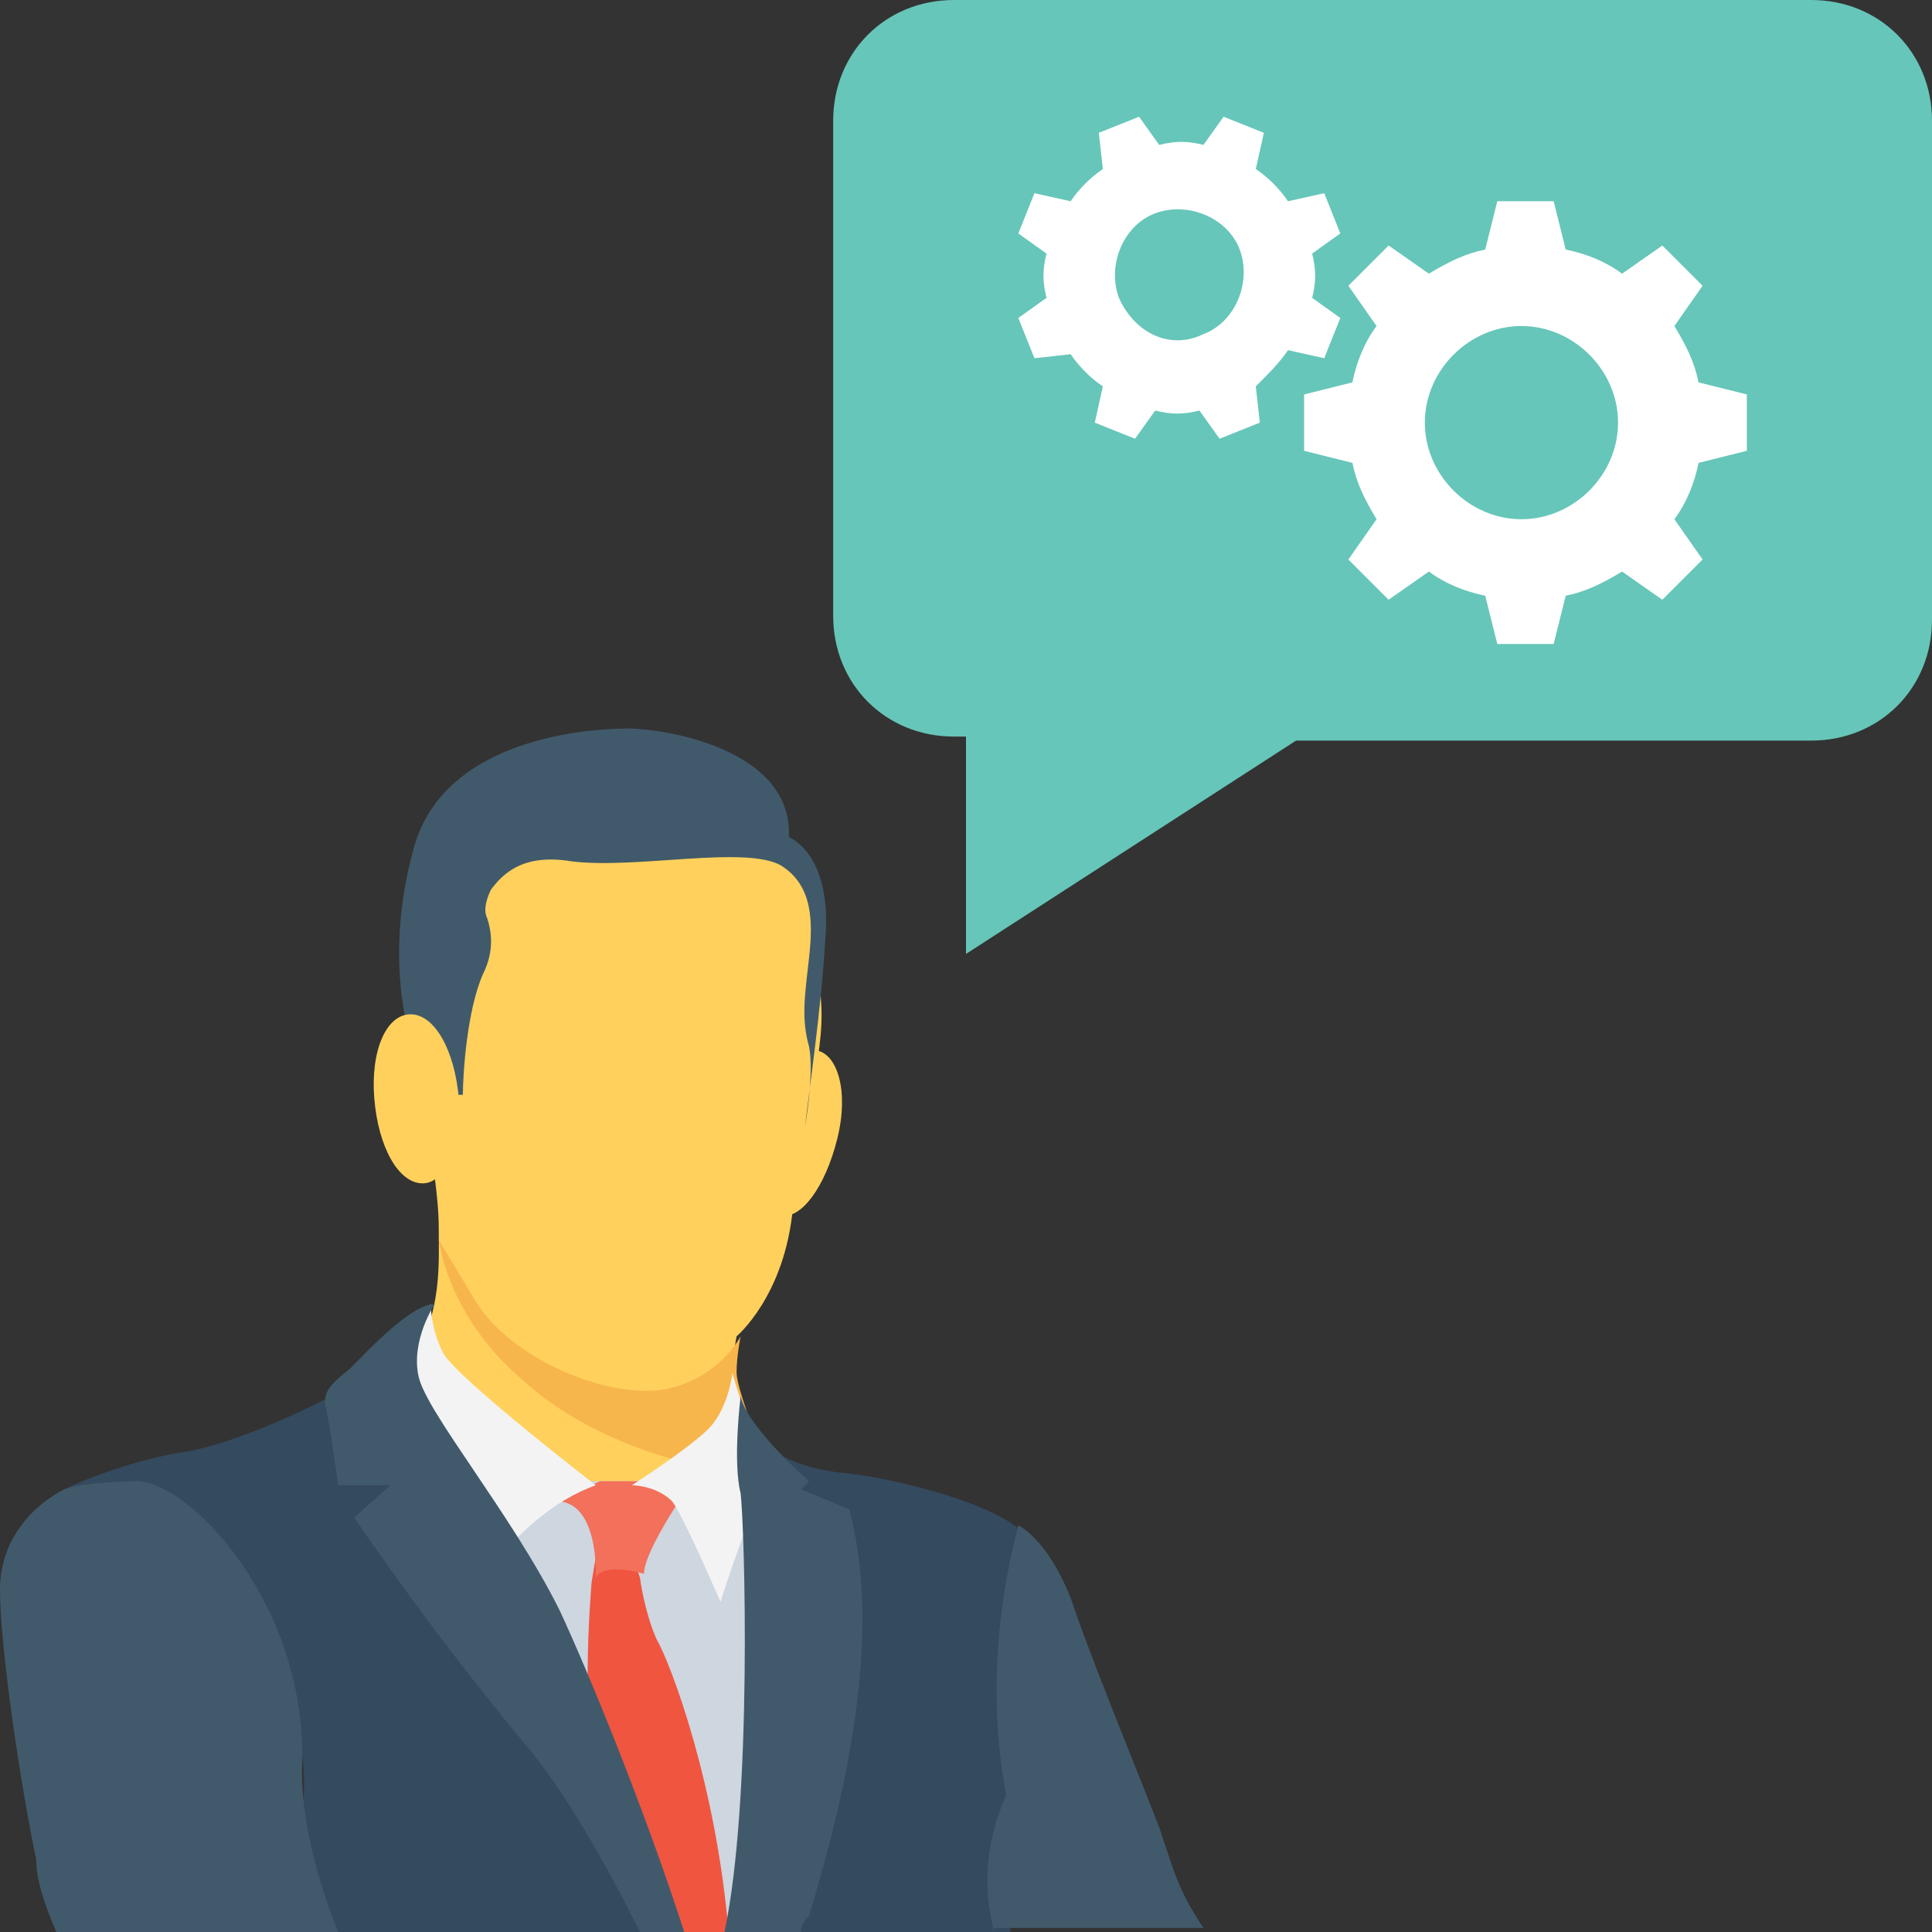 <?xml version="1.0" encoding="utf-8"?>
<!-- Generator: Adobe Illustrator 19.0.1, SVG Export Plug-In . SVG Version: 6.00 Build 0)  -->
<svg version="1.1" id="Layer_1" xmlns="http://www.w3.org/2000/svg" xmlns:xlink="http://www.w3.org/1999/xlink" x="0px" y="0px"
	 viewBox="0 0 48 48" style="enable-background:new 0 0 48 48;" xml:space="preserve">
<rect x="0" y="0" width="48" height="48" fill="#333333" stroke="none"/>
<style type="text/css">
	.st0{fill:#66C6B9;}
	.st1{fill:#F3F3F3;}
	.st2{fill:#415A6B;}
	.st3{fill:#CED6E0;}
	.st4{fill:#F3705A;}
	.st5{fill:#E8EAE9;}
	.st6{fill:#4ABAA5;}
	.st7{fill:#F05540;}
	.st8{fill:#FFD15C;}
	.st9{fill:#55C0EB;}
	.st10{fill:#8AD7F8;}
	.st11{fill:#344A5E;}
	.st12{fill:#FFFFFF;}
	.st13{fill:#F7B64C;}
	.st14{fill:#ADB3BA;}
	.st15{fill:#38A892;}
	.st16{fill:#ED9845;}
	.st17{fill:#2D4251;}
	.st18{fill:#304556;}
	.st19{fill:#A5AAAD;}
	.st20{fill:#2D4456;}
	.st21{fill:#4FB0E0;}
	.st22{fill:#2D4354;}
	.st23{fill:#E54C38;}
	.st24{fill:#2B4456;}
	.st25{fill:#2B404F;}
</style>
<g>
	<g>
		<g>
			<g>
				<g>
					<g>
						<g>
							<path class="st8" d="M10.7,28.6c0,0,0.2,1.1,0.2,1.9c0,0.8,0.1,2.2-0.7,3.3c-0.7,1.2,5.9,5,5.9,5l2.7-2.8
								c0,0-0.6-1.5-0.6-1.9c0-0.4,0.1-0.9,0.1-0.9s1.2-1,1.4-3.2c0.2-2.2,0.8-3.7,0.7-5.1c-0.1-1.4-0.1-2.8-0.5-3.5s-2.2-1.4-4-1.4
								s-4.9,1.2-5.1,2.3c-0.2,1.1-0.3,4.8-0.3,4.8L10.7,28.6z"/>
						</g>
					</g>
					<g>
						<g>
							<polygon class="st3" points="13.5,48 12.5,36.8 15.7,36.8 19.7,36.6 20.1,48 							"/>
						</g>
					</g>
					<g>
						<g>
							<path class="st7" d="M15.2,48c-0.3-2.6-0.6-5.7-0.6-6.4c0-1.2,0.1-2.3,0.1-2.3l0.2-1.2l0.8,0.5l0.2,0.6c0,0,0.1,0.8,0.4,1.5
								c0.4,0.7,1.5,3.7,1.8,7.3H15.2z"/>
						</g>
					</g>
					<g>
						<g>
							<path class="st4" d="M17.2,36.8c0,0-1.2,1.7-1.2,2.3c0,0-1-0.3-1.2,0.1c0,0,0.1-1.8-0.9-1.9l1-0.5h0.9H17.2z"/>
						</g>
					</g>
					<g>
						<g>
							<path class="st8" d="M20.8,28.3c-0.3,1.2-0.9,2-1.4,1.9s-0.8-1.1-0.5-2.2c0.3-1.2,0.9-2,1.4-1.9S21.1,27.1,20.8,28.3z"/>
						</g>
					</g>
					<g>
						<g>
							<path class="st2" d="M12.2,22.1c-0.1,0.2-0.2,0.5-0.1,0.7c0.1,0.3,0.2,0.8-0.1,1.4c-0.4,0.9-0.5,2.5-0.5,3h-0.5
								c0-0.4-0.1-1.1-0.4-1.2c-0.4-0.2-0.4-0.2-0.4-0.2s-0.7-2,0.1-4.8c0.8-2.7,4.4-2.9,5.3-2.9c0.9,0,4.1,0.5,4,2.7
								c0,0,1.1,0.4,0.9,2.6c-0.1,1.7-0.4,3.7-0.5,4.6H20c0.1-0.6,0.2-1.5,0.1-2c-0.2-0.7-0.1-1.3,0-2.2c0.1-0.9,0.1-1.8-0.7-2.3
								c-0.9-0.5-3.6,0.1-5.2-0.1C13,21.2,12.5,21.7,12.2,22.1z"/>
						</g>
					</g>
					<g>
						<g>
							<path class="st8" d="M9.3,27.3c0.1,1.2,0.6,2.1,1.2,2.1c0.6,0,0.9-1,0.9-2.1c-0.1-1.2-0.6-2.1-1.2-2.1
								C9.6,25.2,9.2,26.1,9.3,27.3z"/>
						</g>
					</g>
					<g>
						<path class="st13" d="M10.9,30.8c0,0,0,0,0.9,1.5c0.9,1.5,3.4,2.5,4.8,2.2c1.3-0.3,1.8-1.3,1.8-1.3s-0.1,0.5-0.1,0.9
							c0,0.4,0.6,1.9,0.6,1.9l-0.6,0.6c-2-0.3-4-1.1-5.3-2.3C11.1,32.7,10.9,30.8,10.9,30.8z"/>
					</g>
				</g>
				<g>
					<g>
						<path class="st1" d="M10.7,32.4c0,0,0,0.6,0.3,1.2c0.3,0.6,3.8,3.3,3.8,3.3c-1.1,0.4-1.9,1.2-2.7,2.1l-2.9-4.5
							c0,0,0.8-1,1.1-1.4C10.6,32.6,10.5,32.6,10.7,32.4z"/>
					</g>
				</g>
				<g>
					<g>
						<path class="st1" d="M18.2,34.1c0,0-0.1,0.9-0.6,1.4s-1.9,1.4-1.9,1.4s0.6,0,1,0.4c0.3,0.4,1.2,2.5,1.2,2.5s0.6-1.9,0.9-2.4
							c0.3-0.6-0.1-1.7-0.1-1.7S18.2,34.2,18.2,34.1z"/>
					</g>
				</g>
			</g>
			<g>
				<g>
					<g>
						<path class="st11" d="M25.1,48h-6.3c0.6-2.1,0.3-11.9,0.3-11.9h0.2c0,0,0.6,0.4,1.7,0.5c1.1,0.1,4.1,0.8,4.6,1.7
							c0,0,1.3,1.8-0.5,6.4L25.1,48z"/>
					</g>
				</g>
				<g>
					<g>
						<path class="st2" d="M19.9,48H18c0.7-3.3,0.5-10.1,0.4-10.9c-0.2-0.8,0-2.4,0-2.4c0.2,0.8,1.7,2.1,1.7,2.1l-0.2,0.2l1.2,0.5
							c0.8,3,0,6.8-1,10.1C19.9,47.8,19.9,47.9,19.9,48z"/>
					</g>
				</g>
				<g>
					<g>
						<path class="st11" d="M7.1,48c0.2-1.3,0.4-2.5,0.4-3c0.3-1.8-0.6-4.3-2.9-6.6c-1.8-1.8-3-1.4-3-1.4s1.2-0.6,2.8-0.9
							c1.6-0.2,4-1.5,4-1.5s2.4,2.6,4.4,5.7c1.1,1.6,2.5,4.9,3.6,7.7H7.1z"/>
					</g>
				</g>
				<g>
					<g>
						<path class="st2" d="M13.9,40c0.7,1.5,2.1,4.9,3.1,8h-1.1c-0.8-1.6-1.8-3.4-2.8-4.6c-2.5-3-4.3-5.7-4.3-5.7l0.9-0.8H8.4
							c0,0-0.2-1.5-0.3-1.9c-0.1-0.4,0.1-0.6,0.6-1c0.4-0.4,1.5-1.6,2.1-1.6c0,0-0.6,0.9-0.4,1.8S12.7,37.6,13.9,40z"/>
					</g>
				</g>
				<g>
					<g>
						<path class="st2" d="M8.4,48h-7c-0.3-0.7-0.5-1.3-0.5-1.8C0.5,44.3,0,40.9,0,39.5c0-1.4,1-2.2,1.6-2.5
							c0.6-0.2,1.8-0.2,1.8-0.2c1.3,0,4.3,3.1,4.1,7.2C7.5,45.1,7.8,46.5,8.4,48z"/>
					</g>
				</g>
				<g>
					<g>
						<path class="st2" d="M24.7,48c-0.3-1.1-0.2-2.3,0.3-3.4c-0.4-2.1-0.3-4.4,0.3-6.7c0,0,0.7,0.3,1.3,1.8
							c0.5,1.5,1.7,4.4,2.2,5.7c0.4,1.2,0.5,1.6,1.1,2.5H24.7z"/>
					</g>
				</g>
			</g>
		</g>
		<g>
			<g>
				<path class="st0" d="M48,3v12.4c0,1.7-1.3,3-3,3H32.2L24,23.7v-5.4h-0.3c-1.7,0-3-1.3-3-3V3c0-1.7,1.3-3,3-3H45
					C46.7,0,48,1.3,48,3z"/>
			</g>
		</g>
		<g>
			<g>
				<g>
					<path class="st12" d="M33.3,5.8l-0.4-1L32,5c-0.2-0.3-0.5-0.6-0.8-0.8l0.2-0.9l-1-0.4l-0.5,0.7c-0.4-0.1-0.7-0.1-1.1,0
						l-0.5-0.7l-1,0.4l0.1,0.9c-0.3,0.2-0.6,0.5-0.8,0.8l-0.9-0.2l-0.4,1l0.7,0.5c-0.1,0.4-0.1,0.7,0,1.1l-0.7,0.5l0.4,1l0.9-0.1
						c0.2,0.3,0.5,0.6,0.8,0.8l-0.2,0.9l1,0.4l0.5-0.7c0.4,0.1,0.7,0.1,1.1,0l0.5,0.7l1-0.4l-0.1-0.9C31.5,9.3,31.8,9,32,8.7
						l0.9,0.2l0.4-1l-0.7-0.5c0.1-0.4,0.1-0.7,0-1.1L33.3,5.8z M27.8,7.4c-0.3-0.8,0.1-1.8,0.9-2.1c0.8-0.3,1.8,0.1,2.1,0.9
						c0.3,0.8-0.1,1.8-0.9,2.1C29.1,8.7,28.2,8.3,27.8,7.4z"/>
				</g>
			</g>
			<g>
				<g>
					<path class="st12" d="M43.4,11.2l0-1.4l-1.2-0.3c-0.1-0.5-0.3-0.9-0.6-1.4l0.7-1l-1-1l-1,0.7c-0.4-0.3-0.9-0.5-1.4-0.6L38.6,5
						l-1.4,0l-0.3,1.2c-0.5,0.1-0.9,0.3-1.4,0.6l-1-0.7l-1,1l0.7,1c-0.3,0.4-0.5,0.9-0.6,1.4l-1.2,0.3l0,1.4l1.2,0.3
						c0.1,0.5,0.3,0.9,0.6,1.4l-0.7,1l1,1l1-0.7c0.4,0.3,0.9,0.5,1.4,0.6l0.3,1.2l1.4,0l0.3-1.2c0.5-0.1,0.9-0.3,1.4-0.6l1,0.7l1-1
						l-0.7-1c0.3-0.4,0.5-0.9,0.6-1.4L43.4,11.2z M35.4,10.5c0-1.3,1.1-2.4,2.4-2.4c1.3,0,2.4,1.1,2.4,2.4c0,1.3-1.1,2.4-2.4,2.4
						C36.5,12.9,35.4,11.8,35.4,10.5z"/>
				</g>
			</g>
		</g>
	</g>
</g>
</svg>
